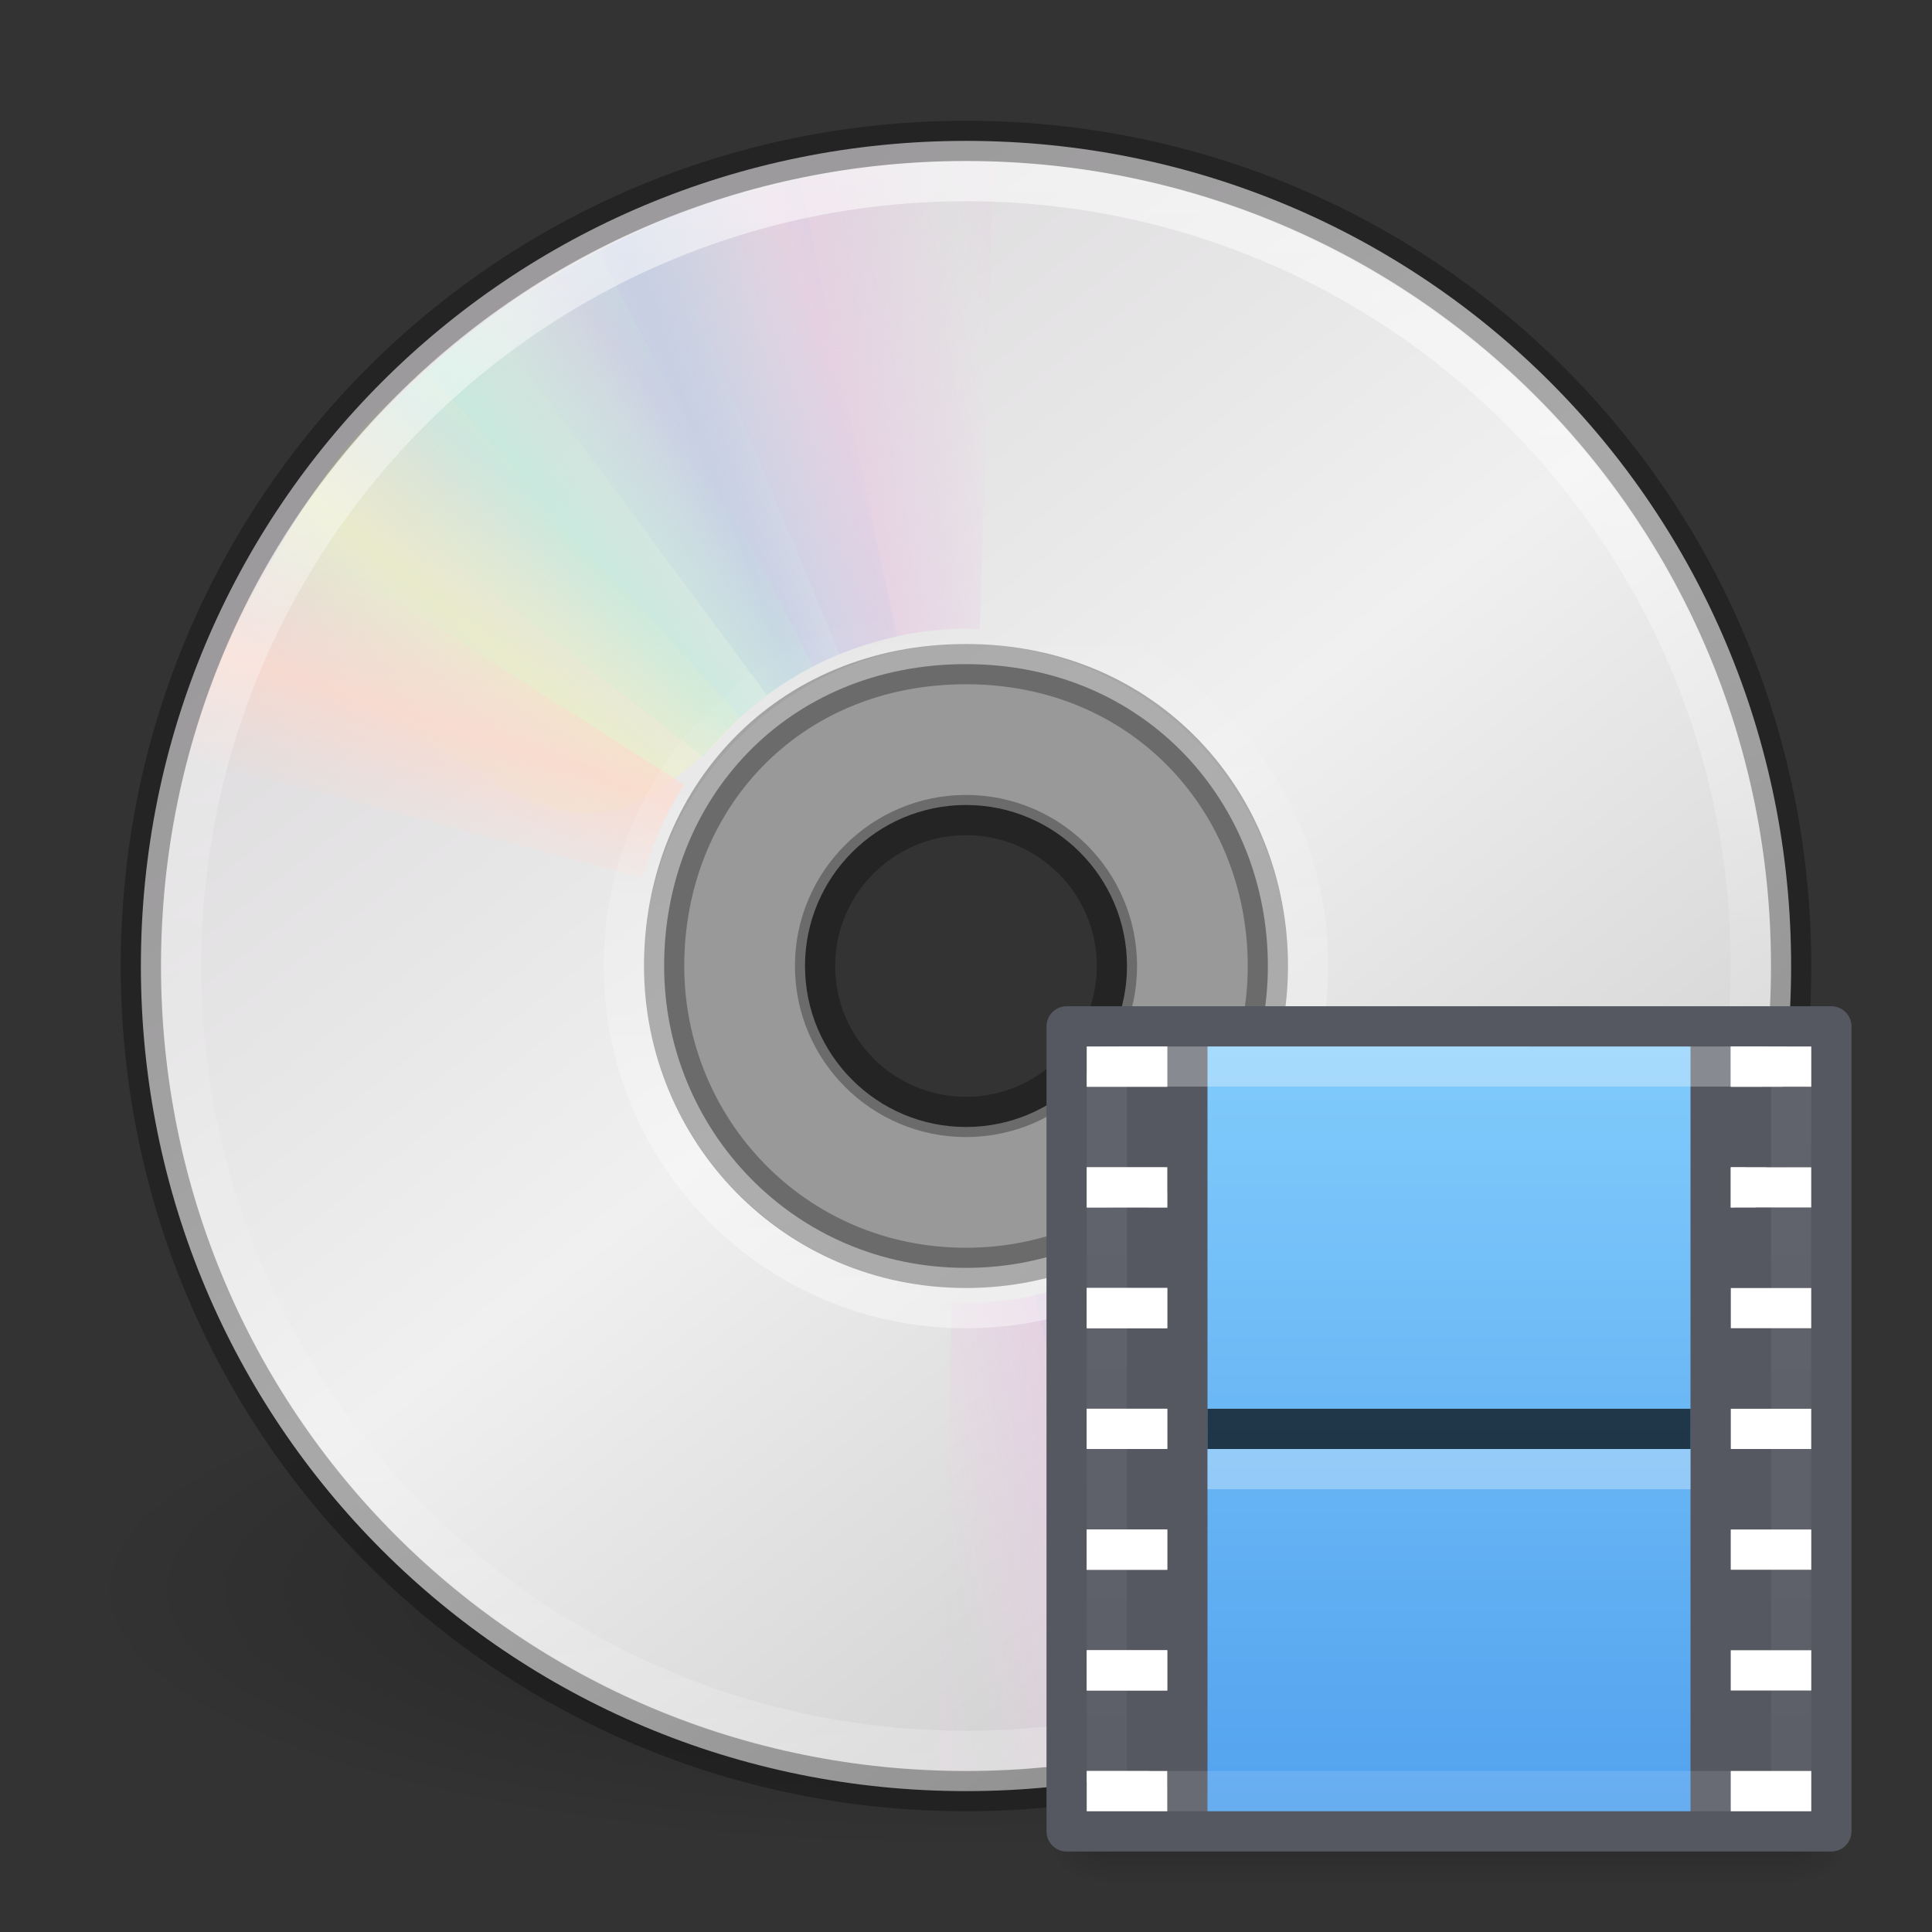 <?xml version="1.0" encoding="UTF-8" standalone="no"?>
<svg
   version="1.1"
   width="48"
   height="48"
   id="svg4033"
   sodipodi:docname="media-optical-video-new.svg"
   inkscape:version="1.2.2 (b0a8486541, 2022-12-01)"
   xmlns:inkscape="http://www.inkscape.org/namespaces/inkscape"
   xmlns:sodipodi="http://sodipodi.sourceforge.net/DTD/sodipodi-0.dtd"
   xmlns:xlink="http://www.w3.org/1999/xlink"
   xmlns="http://www.w3.org/2000/svg"
   xmlns:svg="http://www.w3.org/2000/svg"
   xmlns:rdf="http://www.w3.org/1999/02/22-rdf-syntax-ns#"
   xmlns:cc="http://creativecommons.org/ns#"
   xmlns:dc="http://purl.org/dc/elements/1.1/">
  <rect width="100%" height="100%" fill="#333333" stroke="none"/>
  <sodipodi:namedview
     id="namedview14513"
     pagecolor="#ffffff"
     bordercolor="#666666"
     borderopacity="1.0"
     inkscape:showpageshadow="2"
     inkscape:pageopacity="0.0"
     inkscape:pagecheckerboard="0"
     inkscape:deskcolor="#d1d1d1"
     showgrid="false"
     inkscape:zoom="13.906433"
     inkscape:cx="27.397391"
     inkscape:cy="35.559081"
     inkscape:window-width="1288"
     inkscape:window-height="940"
     inkscape:window-x="475"
     inkscape:window-y="44"
     inkscape:window-maximized="0"
     inkscape:current-layer="svg4033" />
  <defs
     id="defs4035">
    <linearGradient
       id="linearGradient6036">
      <stop
         id="stop6038"
         style="stop-color:#ffffff;stop-opacity:1"
         offset="0" />
      <stop
         id="stop6040"
         style="stop-color:#ffffff;stop-opacity:0"
         offset="1" />
    </linearGradient>
    <linearGradient
       id="linearGradient4011">
      <stop
         id="stop4013"
         style="stop-color:#ffffff;stop-opacity:1"
         offset="0" />
      <stop
         id="stop4015"
         style="stop-color:#ffffff;stop-opacity:0.235"
         offset="0.508" />
      <stop
         id="stop4017"
         style="stop-color:#ffffff;stop-opacity:0.157"
         offset="0.835" />
      <stop
         id="stop4019"
         style="stop-color:#ffffff;stop-opacity:0.392"
         offset="1" />
    </linearGradient>
    <linearGradient
       x1="20.58"
       y1="10.775"
       x2="24.274"
       y2="9.862"
       id="linearGradient3311"
       xlink:href="#linearGradient3487"
       gradientUnits="userSpaceOnUse"
       spreadMethod="reflect" />
    <linearGradient
       id="linearGradient3487">
      <stop
         id="stop3489"
         style="stop-color:#e6cde2;stop-opacity:1"
         offset="0" />
      <stop
         id="stop3491"
         style="stop-color:#e6cde2;stop-opacity:0"
         offset="1" />
    </linearGradient>
    <linearGradient
       x1="17.495"
       y1="11.2"
       x2="21.047"
       y2="9.796"
       id="linearGradient3313"
       xlink:href="#linearGradient3495"
       gradientUnits="userSpaceOnUse"
       spreadMethod="reflect" />
    <linearGradient
       id="linearGradient3495">
      <stop
         id="stop3497"
         style="stop-color:#c1cbe4;stop-opacity:1"
         offset="0" />
      <stop
         id="stop3499"
         style="stop-color:#c1cbe4;stop-opacity:0"
         offset="1" />
    </linearGradient>
    <linearGradient
       x1="14.085"
       y1="13.046"
       x2="16.994"
       y2="10.732"
       id="linearGradient3315"
       xlink:href="#linearGradient3503"
       gradientUnits="userSpaceOnUse"
       spreadMethod="reflect" />
    <linearGradient
       id="linearGradient3503">
      <stop
         id="stop3505"
         style="stop-color:#c4ebdd;stop-opacity:1"
         offset="0" />
      <stop
         id="stop3507"
         style="stop-color:#c4ebdd;stop-opacity:0"
         offset="1" />
    </linearGradient>
    <linearGradient
       x1="12.372"
       y1="16.188"
       x2="14.609"
       y2="13.462"
       id="linearGradient3317"
       xlink:href="#linearGradient3511"
       gradientUnits="userSpaceOnUse"
       spreadMethod="reflect" />
    <linearGradient
       id="linearGradient3511">
      <stop
         id="stop3513"
         style="stop-color:#ebeec7;stop-opacity:1"
         offset="0" />
      <stop
         id="stop3515"
         style="stop-color:#ebeec7;stop-opacity:0"
         offset="1" />
    </linearGradient>
    <linearGradient
       x1="10.609"
       y1="17.886"
       x2="9.73"
       y2="20.613"
       id="linearGradient3319"
       xlink:href="#linearGradient3519"
       gradientUnits="userSpaceOnUse"
       spreadMethod="reflect" />
    <linearGradient
       id="linearGradient3519">
      <stop
         id="stop3521"
         style="stop-color:#fcd9cd;stop-opacity:1"
         offset="0" />
      <stop
         id="stop3523"
         style="stop-color:#fcd9cd;stop-opacity:0"
         offset="1" />
    </linearGradient>
    <linearGradient
       x1="20.58"
       y1="10.775"
       x2="24.274"
       y2="9.862"
       id="linearGradient3346"
       xlink:href="#linearGradient3487"
       gradientUnits="userSpaceOnUse"
       spreadMethod="reflect" />
    <linearGradient
       x1="17.495"
       y1="11.2"
       x2="21.047"
       y2="9.796"
       id="linearGradient3348"
       xlink:href="#linearGradient3495"
       gradientUnits="userSpaceOnUse"
       spreadMethod="reflect" />
    <linearGradient
       x1="14.085"
       y1="13.046"
       x2="16.994"
       y2="10.732"
       id="linearGradient3350"
       xlink:href="#linearGradient3503"
       gradientUnits="userSpaceOnUse"
       spreadMethod="reflect" />
    <linearGradient
       x1="12.372"
       y1="16.188"
       x2="14.609"
       y2="13.462"
       id="linearGradient3352"
       xlink:href="#linearGradient3511"
       gradientUnits="userSpaceOnUse"
       spreadMethod="reflect" />
    <linearGradient
       x1="10.609"
       y1="17.886"
       x2="9.73"
       y2="20.613"
       id="linearGradient3354"
       xlink:href="#linearGradient3519"
       gradientUnits="userSpaceOnUse"
       spreadMethod="reflect" />
    <linearGradient
       x1="12.274"
       y1="32.416"
       x2="35.391"
       y2="14.203"
       id="linearGradient3263"
       gradientUnits="userSpaceOnUse">
      <stop
         id="stop3265"
         style="stop-color:#dedcde;stop-opacity:1"
         offset="0" />
      <stop
         id="stop3267"
         style="stop-color:#f0f0f0;stop-opacity:1"
         offset="0.5" />
      <stop
         id="stop3269"
         style="stop-color:#d2d2d2;stop-opacity:1"
         offset="1" />
    </linearGradient>
    <linearGradient
       id="linearGradient23419">
      <stop
         id="stop23421"
         style="stop-color:#000000;stop-opacity:1"
         offset="0" />
      <stop
         id="stop23423"
         style="stop-color:#000000;stop-opacity:0"
         offset="1" />
    </linearGradient>
    <linearGradient
       xlink:href="#linearGradient6036"
       id="linearGradient3054"
       gradientUnits="userSpaceOnUse"
       gradientTransform="matrix(0.429,0,0,-0.429,13.547,34.734)"
       x1="18.776"
       y1="4.038"
       x2="18.203"
       y2="45.962" />
    <linearGradient
       xlink:href="#linearGradient4011"
       id="linearGradient3057"
       gradientUnits="userSpaceOnUse"
       gradientTransform="matrix(1.054,0,0,1.054,-51.611,-2.728)"
       x1="71.204"
       y1="6.238"
       x2="71.204"
       y2="44.341" />
    <linearGradient
       xlink:href="#linearGradient3263"
       id="linearGradient3076"
       gradientUnits="userSpaceOnUse"
       gradientTransform="matrix(0,1.171,-1.171,0,51.06,-4.115)"
       x1="12.274"
       y1="32.416"
       x2="35.391"
       y2="14.203" />
    <radialGradient
       xlink:href="#linearGradient23419"
       id="radialGradient3081"
       gradientUnits="userSpaceOnUse"
       gradientTransform="matrix(0.972,0,0,0.287,1.312,27.541)"
       cx="23.335"
       cy="41.636"
       fx="23.335"
       fy="41.636"
       r="22.627" />
    <linearGradient
       gradientTransform="matrix(0.459,0,0,0.486,24.973,23.824)"
       gradientUnits="userSpaceOnUse"
       xlink:href="#linearGradient878"
       id="linearGradient7191-5-3"
       y2="41.472"
       x2="24"
       y1="6.528"
       x1="24" />
    <linearGradient
       id="linearGradient878">
      <stop
         id="stop870"
         style="stop-color:#ffffff;stop-opacity:1"
         offset="0" />
      <stop
         id="stop872"
         style="stop-color:#ffffff;stop-opacity:0.235"
         offset="0" />
      <stop
         id="stop874"
         style="stop-color:#ffffff;stop-opacity:0.157"
         offset="1" />
      <stop
         id="stop876"
         style="stop-color:#ffffff;stop-opacity:0.392"
         offset="1" />
    </linearGradient>
    <linearGradient
       gradientTransform="translate(24,16)"
       xlink:href="#linearGradient895"
       id="linearGradient889"
       x1="12"
       y1="5.369"
       x2="12"
       y2="40.669"
       gradientUnits="userSpaceOnUse" />
    <linearGradient
       id="linearGradient895">
      <stop
         id="stop891"
         style="stop-color:#8cd5ff;stop-opacity:1"
         offset="0" />
      <stop
         id="stop893"
         style="stop-color:#3689e6;stop-opacity:1"
         offset="1" />
    </linearGradient>
    <radialGradient
       gradientTransform="matrix(0.012,0,0,0.008,37.239,41.981)"
       gradientUnits="userSpaceOnUse"
       xlink:href="#linearGradient23419"
       id="radialGradient4965-9"
       fy="486.648"
       fx="605.714"
       r="117.143"
       cy="486.648"
       cx="605.714" />
    <radialGradient
       gradientTransform="matrix(-0.012,0,0,0.008,34.761,41.981)"
       gradientUnits="userSpaceOnUse"
       xlink:href="#linearGradient23419"
       id="radialGradient4968-3"
       fy="486.648"
       fx="605.714"
       r="117.143"
       cy="486.648"
       cx="605.714" />
    <linearGradient
       gradientTransform="matrix(0.035,0,0,0.008,23.275,41.981)"
       gradientUnits="userSpaceOnUse"
       xlink:href="#linearGradient5048-2-2"
       id="linearGradient12979"
       y2="609.505"
       x2="302.857"
       y1="366.648"
       x1="302.857" />
    <linearGradient
       id="linearGradient5048-2-2">
      <stop
         offset="0"
         style="stop-color:#000000;stop-opacity:0"
         id="stop5050-3-3" />
      <stop
         offset="0.5"
         style="stop-color:#000000;stop-opacity:1"
         id="stop5056-5-7" />
      <stop
         offset="1"
         style="stop-color:#000000;stop-opacity:0"
         id="stop5052-02-4" />
    </linearGradient>
  </defs>
  <path
     style="opacity:0.3;fill:url(#radialGradient3081);fill-opacity:1;fill-rule:evenodd;stroke:none;stroke-width:2;marker:none;visibility:visible;display:inline;overflow:visible"
     id="path23417"
     d="m 46,39.5 c 0.001,3.59 -9.849,6.5 -22,6.5 -12.151,0 -22.001,-2.91 -22,-6.5 C 1.999,35.91 11.849,33 24,33 c 12.151,0 22.001,2.91 22,6.5 l 0,0 z" />
  <path
     style="fill:url(#linearGradient3076);fill-rule:nonzero;stroke:none;stroke-width:1;stroke-miterlimit:4;stroke-opacity:1"
     id="path2781"
     d="M 44.5,24 C 44.5,12.637 35.363,3.5 24,3.5 12.637,3.5 3.5,12.637 3.5,24 3.5,35.363 12.637,44.5 24,44.5 35.363,44.5 44.5,35.363 44.5,24 z m -13,0 c 0,4.128 -3.289,7.5 -7.5,7.5 -4.293,0 -7.5,-3.455 -7.5,-7.5 0,-4.127 3.041,-7.5 7.5,-7.5 4.459,0 7.5,3.454 7.5,7.5 z" />
  <path
     style="opacity:0.5;fill:#ffffff;fill-opacity:1;fill-rule:nonzero;stroke:none;stroke-width:1;marker:none;visibility:visible;display:inline;overflow:visible;enable-background:accumulate"
     id="path2474"
     d="m 24,16 c -4.416,0 -8,3.584 -8,8 0,4.416 3.584,8 8,8 4.416,0 8,-3.584 8,-8 0,-4.416 -3.584,-8 -8,-8 z m 0,4 c 2.208,0 4,1.792 4,4 0,2.208 -1.792,4 -4,4 -2.208,0 -4,-1.792 -4,-4 0,-2.208 1.792,-4 4,-4 z" />
  <path
     style="fill:none;stroke:#000000;stroke-width:1;stroke-linecap:butt;stroke-linejoin:round;stroke-miterlimit:4;stroke-opacity:1;stroke-dasharray:none;stroke-dashoffset:0;marker:none;visibility:visible;display:inline;overflow:visible;enable-background:accumulate;opacity:0.3"
     id="path3418"
     d="m 24,20.25 c 2.07,0 3.75,1.68 3.75,3.75 0,2.07 -1.68,3.75 -3.75,3.75 -2.07,0 -3.75,-1.68 -3.75,-3.75 0,-2.07 1.68,-3.75 3.75,-3.75 z" />
  <g
     id="g3527">
    <path
       style="opacity:0.8;fill:url(#linearGradient3346);fill-opacity:1;fill-rule:nonzero;stroke:none"
       id="path3296"
       transform="matrix(1,0.028,-0.028,1,0.692,-0.671)"
       d="M 15.857,5.731 20.625,16.344 C 21.66,15.885 22.795,15.625 24,15.625 c 0.032,0 0.062,-3.6e-4 0.094,0 L 24.108,4.005 c -2.942,-0.071 -5.543,0.657 -8.251,1.726 l 10e-7,0 z" />
    <path
       style="opacity:0.8;fill:url(#linearGradient3348);fill-opacity:1;fill-rule:nonzero;stroke:none"
       id="path3308"
       d="m 12.121,7.906 6.931,9.36 c 0.913,-0.67 1.966,-1.167 3.143,-1.425 0.031,-0.007 0.06,-0.014 0.092,-0.02 L 19.857,4.426 c -2.889,0.561 -5.32,1.856 -7.736,3.48 l 0,0 z" />
    <path
       style="opacity:0.8;fill:url(#linearGradient3350);fill-opacity:1;fill-rule:nonzero;stroke:none"
       id="path3310"
       d="m 8.252,11.647 9.214,7.156 c 0.709,-0.883 1.597,-1.636 2.667,-2.19 0.028,-0.015 0.055,-0.029 0.083,-0.043 L 14.866,6.251 C 12.221,7.541 10.166,9.452 8.252,11.647 z" />
    <path
       style="opacity:0.8;fill:url(#linearGradient3352);fill-opacity:1;fill-rule:nonzero;stroke:none"
       id="path3312"
       d="m 5.633,16.074 c 7.175,2.242 7.85,7.031 12.777,1.754 L 10.5,9.132 C 8.279,11.063 6.913,13.459 5.633,16.074 z" />
    <path
       style="opacity:0.8;fill:url(#linearGradient3354);fill-opacity:1;fill-rule:nonzero;stroke:none"
       id="path3314"
       d="M 7.155,13.193 C 5.972,14.945 5.248,16.83 4.63,18.837 L 15.969,21.812 C 16.184,21.049 16.487,20.298 16.938,19.594 16.955,19.567 16.982,19.527 17,19.5 L 7.155,13.193 z" />
  </g>
  <g
     id="g3297"
     transform="matrix(-1,0,0,-1,48,47.991)">
    <path
       style="opacity:0.8;fill:url(#linearGradient3311);fill-opacity:1;fill-rule:nonzero;stroke:none"
       id="path3299"
       transform="matrix(1,0.028,-0.028,1,0.692,-0.671)"
       d="M 15.857,5.731 20.625,16.344 C 21.66,15.885 22.795,15.625 24,15.625 c 0.032,0 0.062,-3.6e-4 0.094,0 L 24.108,4.005 c -2.942,-0.071 -5.543,0.657 -8.251,1.726 l 10e-7,0 z" />
    <path
       style="opacity:0.8;fill:url(#linearGradient3313);fill-opacity:1;fill-rule:nonzero;stroke:none"
       id="path3301"
       d="m 12.121,7.906 6.931,9.36 c 0.913,-0.67 1.966,-1.167 3.143,-1.425 0.031,-0.007 0.06,-0.014 0.092,-0.02 L 19.857,4.426 c -2.889,0.561 -5.32,1.856 -7.736,3.48 l 0,0 z" />
    <path
       style="opacity:0.8;fill:url(#linearGradient3315);fill-opacity:1;fill-rule:nonzero;stroke:none"
       id="path3303"
       d="m 8.252,11.647 9.214,7.156 c 0.709,-0.883 1.597,-1.636 2.667,-2.19 0.028,-0.015 0.055,-0.029 0.083,-0.043 L 14.866,6.251 C 12.221,7.541 10.166,9.452 8.252,11.647 z" />
    <path
       style="opacity:0.8;fill:url(#linearGradient3317);fill-opacity:1;fill-rule:nonzero;stroke:none"
       id="path3305"
       d="m 5.633,16.074 c 7.175,2.242 7.85,7.031 12.777,1.754 L 10.5,9.132 C 8.279,11.063 6.913,13.459 5.633,16.074 z" />
    <path
       style="opacity:0.8;fill:url(#linearGradient3319);fill-opacity:1;fill-rule:nonzero;stroke:none"
       id="path3307"
       d="M 7.155,13.193 C 5.972,14.945 5.248,16.83 4.63,18.837 L 15.969,21.812 C 16.184,21.049 16.487,20.298 16.938,19.594 16.955,19.567 16.982,19.527 17,19.5 L 7.155,13.193 z" />
  </g>
  <path
     style="opacity:0.55;color:#000000;fill:none;stroke:url(#linearGradient3057);stroke-width:1;stroke-linecap:round;stroke-linejoin:round;stroke-miterlimit:4;stroke-opacity:1;stroke-dasharray:none;stroke-dashoffset:0;marker:none;visibility:visible;display:inline;overflow:visible;enable-background:accumulate"
     id="path8655"
     d="M 43.5,23.999 C 43.5,34.769 34.769,43.5 24,43.5 13.231,43.5 4.5,34.769 4.5,23.999 4.5,13.23 13.231,4.5 24,4.5 34.769,4.5 43.5,13.23 43.5,23.999 l 0,0 z" />
  <path
     style="opacity:0.4;fill:none;stroke:url(#linearGradient3054);stroke-width:1;stroke-miterlimit:4;stroke-opacity:1"
     id="path3281"
     d="m 24,32.5 c -4.711,0 -8.5,-3.789 -8.5,-8.5 0,-4.711 3.789,-8.5 8.5,-8.5 4.711,0 8.5,3.789 8.5,8.5 0,4.711 -3.789,8.5 -8.5,8.5 l 0,0 0,0 0,0 z" />
  <path
     style="fill:none;fill-rule:nonzero;stroke:#000000;stroke-width:1;stroke-miterlimit:4;stroke-opacity:1;opacity:0.3"
     id="path2781-3"
     d="M 44.5,24 C 44.5,12.637 35.363,3.5 24,3.5 12.637,3.5 3.5,12.637 3.5,24 3.5,35.363 12.637,44.5 24,44.5 35.363,44.5 44.5,35.363 44.5,24 z m -13,0 c 0,4.128 -3.289,7.5 -7.5,7.5 -4.293,0 -7.5,-3.455 -7.5,-7.5 0,-4.127 3.041,-7.5 7.5,-7.5 4.459,0 7.5,3.454 7.5,7.5 z" />
  <rect
     width="17"
     height="2"
     x="27.5"
     y="45"
     id="rect2879-7"
     style="display:inline;overflow:visible;visibility:visible;opacity:0.15;fill:url(#linearGradient12979);fill-opacity:1;fill-rule:nonzero;stroke:none;stroke-width:1;marker:none" />
  <path
     d="m 27.5,45 c 0,0 0,2 0,2 -0.62,0.004 -1.5,-0.448 -1.5,-1 0,-0.552 0.692,-1 1.5,-1 z"
     id="path2881-0"
     style="display:inline;overflow:visible;visibility:visible;opacity:0.15;fill:url(#radialGradient4968-3);fill-opacity:1;fill-rule:nonzero;stroke:none;stroke-width:1;marker:none" />
  <path
     d="m 44.5,45 c 0,0 0,2 0,2 0.62,0.004 1.5,-0.448 1.5,-1 0,-0.552 -0.692,-1 -1.5,-1 z"
     id="path2883-3"
     style="display:inline;overflow:visible;visibility:visible;opacity:0.15;fill:url(#radialGradient4965-9);fill-opacity:1;fill-rule:nonzero;stroke:none;stroke-width:1;marker:none" />
  <rect
     width="13"
     height="20"
     rx="0"
     ry="0"
     x="29.5"
     y="25.5"
     id="rect3457-8-2"
     style="display:inline;fill:url(#linearGradient889);fill-opacity:1;stroke:none;stroke-width:1;stroke-linecap:butt;stroke-linejoin:miter;stroke-miterlimit:4;stroke-dasharray:none;stroke-dashoffset:0;stroke-opacity:0.831" />
  <path
     id="rect5505-21-2-7"
     d="m 26.5,25 c -0.276,2.7e-5 -0.5,0.224 -0.5,0.5 v 20 c 2.8e-5,0.276 0.224,0.5 0.5,0.5 h 2.5 14 2.5 c 0.276,-2.8e-5 0.5,-0.224 0.5,-0.5 v -20 C 46,25.224 45.776,25 45.5,25 H 43 29 Z m 0.5,1 h 2 v 1 h -2 z m 3,0 H 42 V 45 H 30 Z m 13,0 h 2 v 1 h -2 z m -16,3 h 2 v 1 h -2 z m 16,0 h 2 v 1 h -2 z m -16,3 h 2 v 1 h -2 z m 16,0 h 2 v 1 h -2 z m -16,3 h 2 v 1 h -2 z m 16,0 h 2 v 1 h -2 z m -16,3 h 2 v 1 h -2 z m 16,0 h 2 v 1 h -2 z m -16,3 h 2 v 1 h -2 z m 16,0 h 2 v 1 h -2 z m -16,3 h 2 v 1 h -2 z m 16,0 h 2 v 1 h -2 z"
     style="color:#000000;font-style:normal;font-variant:normal;font-weight:normal;font-stretch:normal;font-size:medium;line-height:normal;font-family:sans-serif;text-indent:0;text-align:start;text-decoration:none;text-decoration-line:none;text-decoration-style:solid;text-decoration-color:#000000;letter-spacing:normal;word-spacing:normal;text-transform:none;writing-mode:lr-tb;direction:ltr;baseline-shift:baseline;text-anchor:start;white-space:normal;clip-rule:nonzero;display:inline;overflow:visible;visibility:visible;opacity:1;isolation:auto;mix-blend-mode:normal;color-interpolation:sRGB;color-interpolation-filters:linearRGB;solid-color:#000000;solid-opacity:1;fill:#555761;fill-opacity:1;fill-rule:nonzero;stroke:none;stroke-width:1;stroke-linecap:round;stroke-linejoin:round;stroke-miterlimit:4;stroke-dasharray:none;stroke-dashoffset:0;stroke-opacity:1;marker:none;color-rendering:auto;image-rendering:auto;shape-rendering:auto;text-rendering:auto;enable-background:accumulate" />
  <path
     d="m 30.5,35.5 c 3.666,0 7.333,0 11,0"
     id="path4320-2-0"
     style="display:block;overflow:visible;visibility:visible;opacity:0.7;fill:none;stroke:#000000;stroke-width:1;stroke-linecap:square;stroke-linejoin:round;stroke-miterlimit:4;stroke-dasharray:none;stroke-dashoffset:0;stroke-opacity:1;marker:none" />
  <path
     d="m 30.5,36.5 c 3.667,0 7.333,0 11,0"
     id="path4820-2-9"
     style="display:block;overflow:visible;visibility:visible;opacity:0.3;fill:none;stroke:#ffffff;stroke-width:1;stroke-linecap:square;stroke-linejoin:round;stroke-miterlimit:4;stroke-dasharray:none;stroke-dashoffset:0;stroke-opacity:1;marker:none" />
  <rect
     width="17"
     height="18"
     x="27.5"
     y="26.5"
     id="rect6741-0-3-5-3"
     style="opacity:0.3;fill:none;stroke:url(#linearGradient7191-5-3);stroke-width:1;stroke-linecap:round;stroke-linejoin:miter;stroke-miterlimit:4;stroke-dasharray:none;stroke-dashoffset:0;stroke-opacity:1" />
  <path
     d="m 43,44 h 2 v 1 h -2 z m 0,-3 h 2 v 1 h -2 z m 0,-3 h 2 v 1 h -2 z m -16,6 h 2 v 1 h -2 z m 0,-3 h 2 v 1 h -2 z m 0,-3 h 2 v 1 h -2 z m 0,-3 h 2 v 1 h -2 z m 0,-3 h 2 v 1 h -2 z m 0,-3 h 2 v 1 h -2 z m 0,-3 h 2 v 1 h -2 z"
     id="rect3953-50-6-7-6"
     style="color:#000000;display:inline;overflow:visible;visibility:visible;opacity:0.3;fill:#e6e6e6;fill-opacity:1;fill-rule:nonzero;stroke:none;stroke-width:1;marker:none;enable-background:accumulate" />
  <rect
     style="fill:#ffffff;stroke:none;stroke-width:0.631;-inkscape-stroke:none;stop-color:#000000;fill-opacity:1"
     id="rect961"
     width="2"
     height="1"
     x="27"
     y="26" />
  <rect
     style="fill:#ffffff;stroke:none;stroke-width:0.631;-inkscape-stroke:none;stop-color:#000000;fill-opacity:1"
     id="rect1569"
     width="2"
     height="1"
     x="27"
     y="29" />
  <rect
     style="fill:#ffffff;stroke:none;stroke-width:0.631;-inkscape-stroke:none;stop-color:#000000;fill-opacity:1"
     id="rect1571"
     width="2"
     height="1"
     x="27"
     y="32" />
  <rect
     style="fill:#ffffff;stroke:none;stroke-width:0.631;-inkscape-stroke:none;stop-color:#000000;fill-opacity:1"
     id="rect1573"
     width="2"
     height="1"
     x="27"
     y="35" />
  <rect
     style="fill:#ffffff;stroke:none;stroke-width:0.631;-inkscape-stroke:none;stop-color:#000000;fill-opacity:1"
     id="rect1575"
     width="2"
     height="1"
     x="27"
     y="38" />
  <rect
     style="fill:#ffffff;stroke:none;stroke-width:0.631;-inkscape-stroke:none;stop-color:#000000;fill-opacity:1"
     id="rect1577"
     width="2"
     height="1"
     x="27"
     y="41" />
  <rect
     style="fill:#ffffff;stroke:none;stroke-width:0.631;-inkscape-stroke:none;stop-color:#000000;fill-opacity:1"
     id="rect1579"
     width="2"
     height="1"
     x="27"
     y="44" />
  <rect
     style="fill:#ffffff;fill-opacity:1;stroke:none;stroke-width:0.631;-inkscape-stroke:none;stop-color:#000000"
     id="rect1581"
     width="2"
     height="1"
     x="43"
     y="26" />
  <rect
     style="fill:#ffffff;fill-opacity:1;stroke:none;stroke-width:0.631;-inkscape-stroke:none;stop-color:#000000"
     id="rect1583"
     width="2"
     height="1"
     x="43"
     y="29" />
  <rect
     style="fill:#ffffff;fill-opacity:1;stroke:none;stroke-width:0.631;-inkscape-stroke:none;stop-color:#000000"
     id="rect1585"
     width="2"
     height="1"
     x="43"
     y="32" />
  <rect
     style="fill:#ffffff;fill-opacity:1;stroke:none;stroke-width:0.631;-inkscape-stroke:none;stop-color:#000000"
     id="rect1587"
     width="2"
     height="1"
     x="43"
     y="35" />
  <rect
     style="fill:#ffffff;fill-opacity:1;stroke:none;stroke-width:0.631;-inkscape-stroke:none;stop-color:#000000"
     id="rect1589"
     width="2"
     height="1"
     x="43"
     y="38" />
  <rect
     style="fill:#ffffff;fill-opacity:1;stroke:none;stroke-width:0.631;-inkscape-stroke:none;stop-color:#000000"
     id="rect1591"
     width="2"
     height="1"
     x="43"
     y="41" />
  <rect
     style="fill:#ffffff;fill-opacity:1;stroke:none;stroke-width:0.631;-inkscape-stroke:none;stop-color:#000000"
     id="rect1593"
     width="2"
     height="1"
     x="43"
     y="44" />
</svg>
